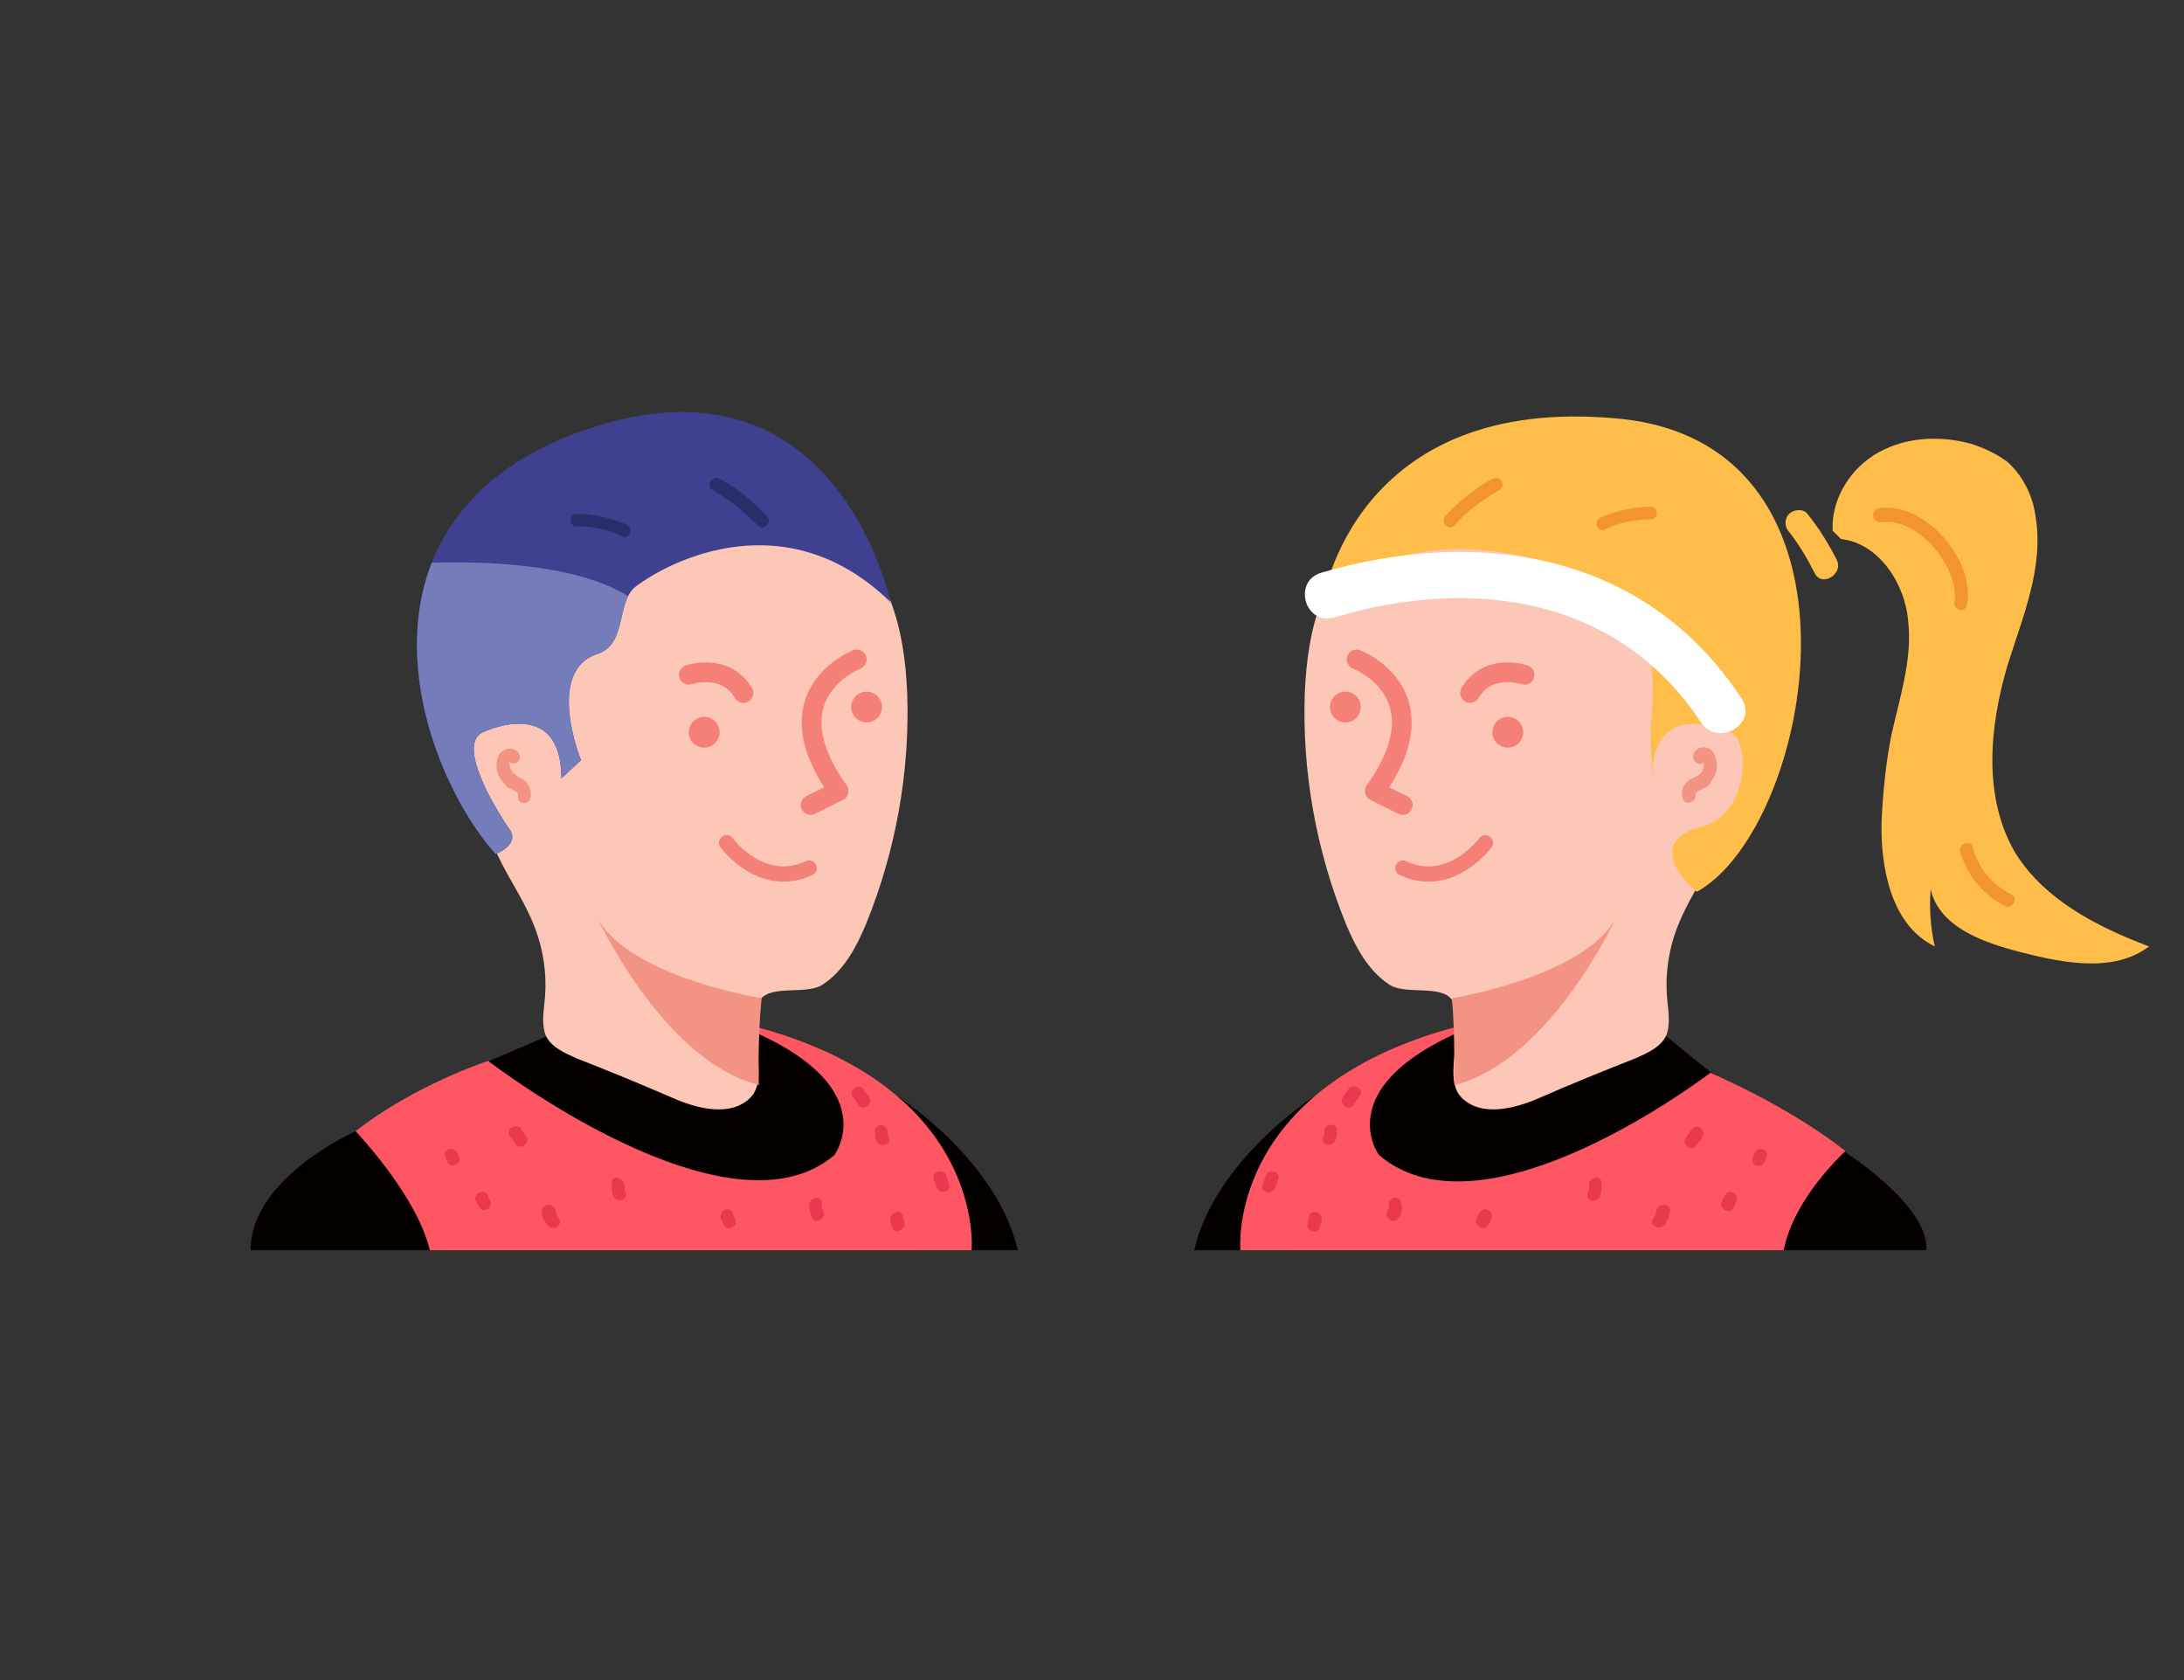 <?xml version="1.0" encoding="utf-8"?>
<!-- Generator: Adobe Illustrator 23.0.2, SVG Export Plug-In . SVG Version: 6.00 Build 0)  -->
<svg version="1.1" id="Layer_1" xmlns="http://www.w3.org/2000/svg" xmlns:xlink="http://www.w3.org/1999/xlink" x="0px" y="0px"
	 viewBox="0 0 156 120" style="enable-background:new 0 0 156 120;" xml:space="preserve">
<rect x="0" y="0" width="156" height="120" fill="#333333" stroke="none"/>
<style type="text/css">
	.st0{fill:#3F4190;}
	.st1{fill:#F9AC8F;}
	.st2{fill:#F48078;}
	.st3{fill:#FF5663;}
	.st4{fill:#040000;}
	.st5{fill:#EA394E;}
	.st6{fill:#FCC7B6;}
	.st7{fill:#F29383;}
	.st8{fill:none;stroke:#F48078;stroke-width:1.407;stroke-linecap:round;stroke-linejoin:round;stroke-miterlimit:10;}
	.st9{fill:none;stroke:#F48078;stroke-width:1.087;stroke-linecap:round;stroke-linejoin:round;stroke-miterlimit:10;}
	.st10{fill:#FFBE4A;}
	.st11{fill:#FFFFFF;}
	.st12{fill:#F2942F;}
	.st13{fill:#292E6B;}
	.st14{clip-path:url(#SVGID_2_);fill:#747DBA;}
</style>
<g>
	<g>
		<g>
			<path class="st0" d="M440,1001.3c-2.3-3.4-1.2-8.6,2.3-10.8c1.6-1,3.6-1.3,5.2-2.4c3.3-2.2,3.9-6.8,6.2-10.1
				c2.7-4,7.7-5.9,12.5-6.2c3.8-0.2,8.5,1.1,9.4,4.8c0.3,1.1,0.1,2.2,0.4,3.3c1.2,4.2,7.2,4.6,9.9,8c2,2.5,1.7,6.2,0.5,9.2
				c-0.7,1.8-1.7,3.7-1.2,5.7c0.3,1.2,1.1,2.1,1.4,3.3c0.9,3.1-2.2,6.2-5.3,6.6s-6.3-1.2-9.1-2.7c-2.8-1.5-5.8-3.2-9-3.1
				c-6.7,0.2-11.4,7.7-18.1,8c-1.3,0-2.6-0.2-3.5-1.2c-0.8-0.9-1-2.2-1.1-3.4c-0.3-3.1-0.2-6.2,0-9.4"/>
		</g>
		<g>
			<path class="st1" d="M455,1000.1c-0.5-1.3,0-2.8,0.8-3.9s2-1.9,3.1-2.7c2.3-1.6,5.1-3.2,7.7-2.1c1.3,0.5,2.2,1.7,3,2.8
				c2.6,3.8,4.4,8.1,6,12.5c0.5,1.3,1,2.7,0.9,4.1c-0.1,2.8-2.7,5.3-5.5,5.2c-0.8,0-1.5-0.2-2.3-0.2c-3.1-0.1-6.1,2.3-9.1,1.7
				c-2.2-0.4-3.9-2.3-4.7-4.4c-0.8-2.1-0.9-4.4-0.9-6.6c-0.1-2-0.1-4.1-0.2-6.1c-0.1-2.3-0.1-4.8,1.4-6.5"/>
		</g>
		<g>
			<g>
				<path class="st2" d="M462.6,1001.3c-0.5,1.5-0.8,3-1.1,4.5c-0.1,0.9-0.2,2,0.4,2.8c0.8,1,2.7,0.8,2.9-0.6c0.1-0.7-1-1-1.1-0.3
					c-0.8,0.2-1.2,0-1.1-0.6c0-0.2,0-0.5,0-0.7c0-0.6,0.2-1.2,0.3-1.8c0.2-1,0.5-2,0.8-3C464,1000.9,462.8,1000.6,462.6,1001.3
					L462.6,1001.3z"/>
			</g>
		</g>
		<g>
			<g>
				<path class="st2" d="M458.4,1004.6C458.4,1004.6,458.3,1004.6,458.4,1004.6C458.3,1004.8,458.5,1004.4,458.4,1004.6
					c0.1-0.2,0.3-0.2,0.4-0.3c-0.2,0-0.4,0-0.7,0c0.2,0.1,0.4,0.3,0.6,0.4c0-0.2,0-0.3,0.1-0.5c0.5-0.6-0.3-1.4-0.8-0.8
					c-0.4,0.5-0.5,1-0.4,1.6c0.1,0.2,0.3,0.4,0.6,0.4c0.4,0,0.9,0.1,1.2-0.3c0.2-0.3,0.2-0.7,0.1-1c-0.3-0.6-1.1-1-1.7-0.6
					C457.2,1004,457.8,1005,458.4,1004.6L458.4,1004.6z"/>
			</g>
		</g>
		<g>
			<g>
				<path class="st2" d="M468.8,1003C468.8,1002.9,468.8,1002.9,468.8,1003c0-0.4-0.1-0.7-0.2-1c-0.1,0.1-0.1,0.1-0.2,0
					c-0.7-0.2-1,0.9-0.3,1.1c0.5,0.2,1,0,1.3-0.3s0.2-0.9-0.3-1c-0.6-0.2-1.4,0.2-1.5,0.9C467.5,1003.4,468.6,1003.7,468.8,1003
					L468.8,1003z"/>
			</g>
		</g>
		<g>
			<g>
				<path class="st2" d="M464.3,1012.9c3.1,0.6,7.6,0.3,8-3.7c0.1-0.7-1.1-0.7-1.2,0c-0.2,3.2-4.2,3.1-6.5,2.6
					C463.9,1011.7,463.6,1012.8,464.3,1012.9L464.3,1012.9z"/>
			</g>
		</g>
	</g>
	<g>
		<g>
			<path class="st3" d="M502,1001.3c-2.3-3.4-1.2-8.6,2.3-10.8c1.6-1,3.6-1.3,5.2-2.4c3.3-2.2,3.9-6.8,6.2-10.1
				c2.7-4,7.7-5.9,12.5-6.2c3.8-0.2,8.5,1.1,9.4,4.8c0.3,1.1,0.1,2.2,0.4,3.3c1.2,4.2,7.2,4.6,9.9,8c2,2.5,1.7,6.2,0.5,9.2
				c-0.7,1.8-1.7,3.7-1.2,5.7c0.3,1.2,1.1,2.1,1.4,3.3c0.9,3.1-2.2,6.2-5.3,6.6c-3.2,0.4-6.3-1.2-9.1-2.7s-5.8-3.2-9-3.1
				c-6.7,0.2-11.4,7.7-18.1,8c-1.3,0-2.6-0.2-3.5-1.2c-0.8-0.9-1-2.2-1.1-3.4c-0.3-3.1-0.2-6.2,0-9.4"/>
		</g>
		<g>
			<path class="st1" d="M517,1000.1c-0.5-1.3,0-2.8,0.8-3.9s2-1.9,3.1-2.7c2.3-1.6,5.1-3.2,7.7-2.1c1.3,0.5,2.2,1.7,3,2.8
				c2.6,3.8,4.4,8.1,6,12.5c0.5,1.3,1,2.7,0.9,4.1c-0.1,2.8-2.7,5.3-5.5,5.2c-0.8,0-1.5-0.2-2.3-0.2c-3.1-0.1-6.1,2.3-9.1,1.7
				c-2.2-0.4-3.9-2.3-4.7-4.4c-0.8-2.1-0.9-4.4-0.9-6.6c-0.1-2-0.1-4.1-0.2-6.1c-0.1-2.3-0.1-4.8,1.4-6.5"/>
		</g>
		<g>
			<g>
				<path class="st2" d="M524.6,1001.3c-0.5,1.5-0.8,3-1.1,4.5c-0.1,0.9-0.2,2,0.4,2.8c0.8,1,2.7,0.8,2.9-0.6c0.1-0.7-1-1-1.1-0.3
					c-0.8,0.2-1.2,0-1.1-0.6c0-0.2,0-0.5,0-0.7c0-0.6,0.2-1.2,0.3-1.8c0.2-1,0.5-2,0.8-3C525.9,1000.9,524.8,1000.6,524.6,1001.3
					L524.6,1001.3z"/>
			</g>
		</g>
		<g>
			<g>
				<path class="st2" d="M520.4,1004.6C520.4,1004.6,520.3,1004.6,520.4,1004.6C520.3,1004.8,520.5,1004.4,520.4,1004.6
					c0.1-0.2,0.3-0.2,0.4-0.3c-0.2,0-0.4,0-0.7,0c0.2,0.1,0.4,0.3,0.6,0.4c0-0.2,0-0.3,0.1-0.5c0.5-0.6-0.3-1.4-0.8-0.8
					c-0.4,0.5-0.5,1-0.4,1.6c0.1,0.2,0.3,0.4,0.6,0.4c0.4,0,0.9,0.1,1.2-0.3c0.2-0.3,0.2-0.7,0.1-1c-0.3-0.6-1.1-1-1.7-0.6
					C519.2,1004,519.7,1005,520.4,1004.6L520.4,1004.6z"/>
			</g>
		</g>
		<g>
			<g>
				<path class="st2" d="M530.8,1003C530.8,1002.9,530.8,1002.9,530.8,1003c0-0.4-0.1-0.7-0.2-1c-0.1,0.1-0.1,0.1-0.2,0
					c-0.7-0.2-1,0.9-0.3,1.1c0.5,0.2,1,0,1.3-0.3s0.2-0.9-0.3-1c-0.6-0.2-1.4,0.2-1.5,0.9S530.6,1003.7,530.8,1003L530.8,1003z"/>
			</g>
		</g>
		<g>
			<g>
				<path class="st2" d="M526.3,1012.9c3.1,0.6,7.6,0.3,8-3.7c0.1-0.7-1.1-0.7-1.2,0c-0.2,3.2-4.2,3.1-6.5,2.6
					C525.9,1011.7,525.6,1012.8,526.3,1012.9L526.3,1012.9z"/>
			</g>
		</g>
	</g>
</g>
<g>
	<g>
		<g>
			<path class="st4" d="M93.9,78.3c0,0-7.1,4.5-8.6,11h6.9L93.9,78.3z"/>
			<path class="st4" d="M131.8,82.3c0,0,6,3.8,5.8,7h-11.4C126.3,89.3,128,82.2,131.8,82.3z"/>
			<g>
				<path class="st3" d="M127.4,89.3H88.6c0,0-1.2-12.8,18.2-16.6l15.3,3.9c0,0,5.5,2.3,9.7,5.6C131.8,82.3,128.2,85.4,127.4,89.3z"
					/>
				<path class="st4" d="M119,74l3.2,2.6c0,0-16.1,12.4-23.7,5.9c0,0-4.1-5.5,8.3-9.8"/>
				<g>
					<g>
						<g>
							<path class="st5" d="M120.8,80.7c-0.1,0.2-0.3,0.4-0.4,0.6c-0.3,0.5,0.5,1,0.8,0.5c0.1-0.2,0.3-0.4,0.4-0.6
								C121.9,80.6,121.1,80.2,120.8,80.7L120.8,80.7z"/>
						</g>
					</g>
					<g>
						<g>
							<path class="st5" d="M123.2,85.4c-0.1,0.1-0.1,0.2-0.2,0.4c-0.3,0.5,0.5,1,0.8,0.5c0.1-0.1,0.1-0.2,0.2-0.4
								C124.3,85.3,123.5,84.8,123.2,85.4L123.2,85.4z"/>
						</g>
					</g>
					<g>
						<g>
							<path class="st5" d="M118.3,86.5c0,0.2-0.1,0.4-0.2,0.5c-0.4,0.5,0.4,0.9,0.8,0.5c0.2-0.3,0.3-0.6,0.4-1
								C119.3,85.9,118.4,85.9,118.3,86.5L118.3,86.5z"/>
						</g>
					</g>
					<g>
						<g>
							<path class="st5" d="M113.5,84.7c0,0.2,0,0.3-0.1,0.5c-0.2,0.6,0.7,0.8,0.9,0.2c0.1-0.3,0.1-0.6,0.1-1
								C114.3,83.9,113.4,84.1,113.5,84.7L113.5,84.7z"/>
						</g>
					</g>
					<g>
						<g>
							<path class="st5" d="M105.7,86.6c-0.1,0.1-0.1,0.2-0.2,0.4c-0.3,0.5,0.5,1,0.8,0.5c0.1-0.1,0.1-0.2,0.2-0.4
								C106.8,86.5,106,86.1,105.7,86.6L105.7,86.6z"/>
						</g>
					</g>
					<g>
						<g>
							<path class="st5" d="M99.2,86c0,0.2,0,0.3-0.1,0.5c-0.3,0.5,0.5,1,0.8,0.5c0.2-0.3,0.3-0.6,0.2-1
								C100.1,85.4,99.2,85.4,99.2,86L99.2,86z"/>
						</g>
					</g>
					<g>
						<g>
							<path class="st5" d="M94.6,80.8c0,0.2,0,0.3-0.1,0.4c-0.2,0.6,0.7,0.8,0.9,0.2c0.1-0.2,0.1-0.4,0.1-0.7
								C95.5,80.2,94.6,80.2,94.6,80.8L94.6,80.8z"/>
						</g>
					</g>
					<g>
						<g>
							<path class="st5" d="M93.5,86.9c0,0.2-0.1,0.3-0.1,0.5c-0.1,0.6,0.8,0.8,0.9,0.2c0-0.2,0.1-0.3,0.1-0.5
								C94.5,86.6,93.6,86.3,93.5,86.9L93.5,86.9z"/>
						</g>
					</g>
					<g>
						<g>
							<path class="st5" d="M90.4,84c-0.1,0.2-0.1,0.4-0.2,0.6c-0.2,0.6,0.7,0.8,0.9,0.2c0.1-0.2,0.1-0.4,0.2-0.6
								C91.5,83.7,90.6,83.4,90.4,84L90.4,84z"/>
						</g>
					</g>
					<g>
						<g>
							<path class="st5" d="M96.3,77.8c-0.1,0.2-0.3,0.4-0.4,0.6c-0.3,0.5,0.5,1,0.8,0.5c0.1-0.2,0.3-0.4,0.4-0.6
								C97.5,77.8,96.7,77.3,96.3,77.8L96.3,77.8z"/>
						</g>
					</g>
					<g>
						<g>
							<path class="st5" d="M125.3,82.4c0,0.1-0.1,0.2-0.1,0.3c-0.2,0.6,0.7,0.8,0.9,0.2c0-0.1,0.1-0.2,0.1-0.3
								C126.4,82.1,125.5,81.8,125.3,82.4L125.3,82.4z"/>
						</g>
					</g>
				</g>
			</g>
		</g>
		<g>
			<g>
				<path class="st6" d="M111.6,32.2c3.9,1.8,8,3.8,10.2,7.5c2.1,3.3,3.7,6.9,3.7,10.8c0,3.2-1.5,6.9-2.7,9.8
					c-0.8,2-2.1,3.7-2.9,5.7c-0.7,1.7-1,3.6-0.8,5.5c0.1,0.9,0.2,1.8-0.1,2.5c-0.4,0.8-1.3,1.2-2.2,1.6c-2.3,0.9-4.5,1.8-6.8,2.8
					c-1.8,0.8-4.2,1.4-5.6,0c-1.5-1.5,0.5-5.3-0.7-7c-0.8-1.1-3.4-0.3-4.5-1.1c-1.5-1-2.4-2.7-3.1-4.4C94,60.7,93,55.1,93.2,49.5
					c0.1-2.3,0.4-4.5,1.2-6.6c1.3-3.3,3.7-6,6.6-8.2C104,32.4,105.6,31.4,111.6,32.2"/>
			</g>
			<path class="st7" d="M103.7,71.3c0,0,10-1.6,11.9-6.1c0,0-4.7,10.5-11.7,12.3C103.8,77.5,104,74.2,103.7,71.3z"/>
			<path class="st8" d="M96.9,47.1c0,0,6.3,2.4,1.3,9.4l2,1"/>
			<circle class="st2" cx="96.1" cy="50.5" r="1.1"/>
			<circle class="st2" cx="107.7" cy="52.3" r="1.1"/>
			<path class="st8" d="M108.9,48.2c0,0-2.6-0.9-3.9,1.3"/>
			<path class="st9" d="M106.1,60.2c0,0-2.5,3.4-5.9,1.8"/>
			<path class="st10" d="M123.6,52.3c0,0-5.6-2.7-5.6,3.3l-0.1-3.6c0,0,0.8-6.5-1.4-8.8c-2.2-2.3-14.6-7.5-22-0.3
				c0,0,2.2-14.8,21.1-13c19,1.8,13.9,29.2,5.6,33.8c0,0-4.3-3.5,0.5-4.7C124.8,58.2,125.1,53,123.6,52.3z"/>
			<g>
				<g>
					<path class="st10" d="M127.8,38c0.7,0.9,1.3,1.9,1.8,2.9c0.5,1.1,2.1,0.1,1.6-0.9c-0.6-1.2-1.3-2.3-2.1-3.3
						c-0.3-0.4-1-0.3-1.3,0C127.4,37.1,127.5,37.7,127.8,38L127.8,38z"/>
				</g>
			</g>
			<g>
				<g>
					<path class="st11" d="M95.3,44.1c9.7-2.9,20.2-1.6,26.2,7.5c1.2,1.8,4.1,0.1,2.9-1.7c-6.8-10.4-18.7-12.3-30-9
						C92.3,41.5,93.2,44.7,95.3,44.1L95.3,44.1z"/>
				</g>
			</g>
			<g>
				<g>
					<path class="st12" d="M103.9,37.5c0.9-1,2-1.8,3.2-2.5c0.5-0.3,0.1-1.1-0.5-0.8c-1.3,0.7-2.4,1.6-3.4,2.7
						C102.9,37.3,103.5,38,103.9,37.5L103.9,37.5z"/>
				</g>
			</g>
			<g>
				<g>
					<path class="st12" d="M114.7,37.8c1-0.5,2.1-0.7,3.2-0.7c0.6,0,0.6-0.9,0-0.9c-1.3,0-2.5,0.3-3.6,0.8
						C113.7,37.3,114.2,38.1,114.7,37.8L114.7,37.8z"/>
				</g>
			</g>
			<g>
				<g>
					<path class="st7" d="M121.8,54.3c-0.1,0-0.2,0-0.1,0.1c0,0.1,0,0.2,0,0.3c0,0.1-0.1,0.3-0.1,0.4c-0.2,0.3-0.6,0.4-0.9,0.6
						c-0.4,0.3-0.7,0.7-0.5,1.3c0.1,0.6,1,0.3,0.9-0.2c-0.1-0.2,0.6-0.5,0.8-0.6c0.2-0.1,0.3-0.3,0.4-0.5c0.3-0.4,0.4-0.9,0.3-1.4
						c-0.1-0.4-0.3-0.8-0.7-0.9c-0.4-0.1-0.8,0.1-0.9,0.4C120.7,54.4,121.5,54.9,121.8,54.3L121.8,54.3z"/>
				</g>
			</g>
			<g>
				<path class="st10" d="M130.9,37.9c-0.1-2.3,1.3-4.5,3.3-5.6s4.4-1.2,6.6-0.6c0.9,0.3,1.8,0.7,2.6,1.3c1.1,1,1.8,2.4,2,3.9
					c0.6,3.6-0.9,7.1-2,10.6c-1.3,4.4-1.8,9.5,0.6,13.5c2.1,3.3,5.8,5.2,9.5,6.6c-2.5,1.9-6.1,1.2-9.2,0.4c-2.7-0.7-5.8-1.8-6.4-4.5
					c-0.1,1.4,0,2.8,0.3,4.1c-3.1-1.5-3.9-5.6-3.8-9c0.1-2,0.3-4.1,0.7-6.1c0.6-2.7,1.5-5.4,1.2-8.1c-0.2-2.7-2.1-5.6-4.8-5.9"/>
			</g>
			<g>
				<g>
					<path class="st12" d="M134.4,37.3c2.6-0.4,5.6,3.3,5.2,5.7c-0.1,0.6,0.8,0.8,0.9,0.2c0.6-3.2-3-7.4-6.3-6.9
						C133.5,36.5,133.8,37.4,134.4,37.3L134.4,37.3z"/>
				</g>
			</g>
			<g>
				<g>
					<path class="st12" d="M140,60.8c0.5,1.7,1.6,3.1,3.2,3.9c0.5,0.3,1-0.5,0.5-0.8c-1.4-0.7-2.4-1.9-2.8-3.4
						C140.8,60,139.9,60.2,140,60.8L140,60.8z"/>
				</g>
			</g>
		</g>
	</g>
	<g>
		<g>
			<path class="st4" d="M64.1,78.3c0,0,7.1,4.5,8.6,11h-6.9L64.1,78.3z"/>
			<path class="st4" d="M25.4,80.8c0,0-7.5,3.3-7.5,8.5h13.8C31.7,89.3,29.3,80.8,25.4,80.8z"/>
			<g>
				<path class="st3" d="M30.7,89.3h38.7c0,0,1.2-12.8-18.2-16.6l-16.4,3.1c0,0-5.2,1.7-9.4,5C25.4,80.8,29.8,85.4,30.7,89.3z"/>
				<path class="st4" d="M39.1,74l-4.2,1.8c0,0,17.1,13.2,24.7,6.7c0,0,4.1-5.5-8.3-9.8"/>
				<g>
					<g>
						<g>
							<path class="st5" d="M36.4,81.1c0.1,0.2,0.3,0.4,0.4,0.6c0.3,0.5,1.1,0,0.8-0.5c-0.1-0.2-0.3-0.4-0.4-0.6
								C36.9,80.2,36.1,80.6,36.4,81.1L36.4,81.1z"/>
						</g>
					</g>
					<g>
						<g>
							<path class="st5" d="M34,85.8c0.1,0.1,0.1,0.2,0.2,0.4c0.3,0.5,1.1,0.1,0.8-0.5c-0.1-0.1-0.1-0.2-0.2-0.4
								C34.5,84.9,33.7,85.3,34,85.8L34,85.8z"/>
						</g>
					</g>
					<g>
						<g>
							<path class="st5" d="M38.7,86.5c0,0.4,0.1,0.7,0.4,1c0.4,0.5,1.2,0,0.8-0.5c-0.1-0.2-0.2-0.3-0.2-0.5
								C39.6,85.9,38.7,85.9,38.7,86.5L38.7,86.5z"/>
						</g>
					</g>
					<g>
						<g>
							<path class="st5" d="M43.7,84.4c0,0.4,0,0.7,0.1,1c0.2,0.6,1.1,0.3,0.9-0.2c-0.1-0.2-0.1-0.3-0.1-0.5
								C44.6,84.1,43.7,83.9,43.7,84.4L43.7,84.4z"/>
						</g>
					</g>
					<g>
						<g>
							<path class="st5" d="M51.5,87.1c0.1,0.1,0.1,0.2,0.2,0.4c0.3,0.5,1.1,0.1,0.8-0.5c-0.1-0.1-0.1-0.2-0.2-0.4
								C52.1,86.1,51.3,86.5,51.5,87.1L51.5,87.1z"/>
						</g>
					</g>
					<g>
						<g>
							<path class="st5" d="M57.8,86c0,0.4,0.1,0.7,0.2,1c0.3,0.5,1.1,0,0.8-0.5c-0.1-0.2-0.1-0.3-0.1-0.5
								C58.8,85.4,57.9,85.4,57.8,86L57.8,86z"/>
						</g>
					</g>
					<g>
						<g>
							<path class="st5" d="M62.5,80.8c0,0.2,0,0.5,0.1,0.7c0.2,0.5,1.1,0.3,0.9-0.2c-0.1-0.2-0.1-0.3-0.1-0.4
								C63.4,80.2,62.5,80.2,62.5,80.8L62.5,80.8z"/>
						</g>
					</g>
					<g>
						<g>
							<path class="st5" d="M63.6,87.1c0,0.2,0.1,0.3,0.1,0.5c0.1,0.6,1,0.3,0.9-0.2c0-0.2-0.1-0.3-0.1-0.5
								C64.4,86.3,63.5,86.6,63.6,87.1L63.6,87.1z"/>
						</g>
					</g>
					<g>
						<g>
							<path class="st5" d="M66.7,84.2c0.1,0.2,0.1,0.4,0.2,0.6c0.2,0.6,1.1,0.3,0.9-0.2c-0.1-0.2-0.1-0.4-0.2-0.6
								C67.4,83.4,66.5,83.7,66.7,84.2L66.7,84.2z"/>
						</g>
					</g>
					<g>
						<g>
							<path class="st5" d="M60.9,78.3c0.1,0.2,0.3,0.4,0.4,0.6c0.3,0.5,1.1,0,0.8-0.5c-0.1-0.2-0.3-0.4-0.4-0.6
								C61.4,77.3,60.6,77.8,60.9,78.3L60.9,78.3z"/>
						</g>
					</g>
					<g>
						<g>
							<path class="st5" d="M31.8,82.6c0,0.1,0.1,0.2,0.1,0.3c0.2,0.6,1.1,0.3,0.9-0.2c0-0.1-0.1-0.2-0.1-0.3
								C32.5,81.8,31.6,82.1,31.8,82.6L31.8,82.6z"/>
						</g>
					</g>
				</g>
			</g>
		</g>
		<g>
			<g>
				<path class="st6" d="M46.4,32.2c-3.9,1.8-8,3.8-10.2,7.5c-2.1,3.3-3.7,6.9-3.7,10.8c0,3.2,1.5,6.9,2.7,9.8
					c0.8,2,2.1,3.7,2.9,5.7c0.7,1.7,1,3.6,0.8,5.5c-0.1,0.9-0.2,1.8,0.1,2.5c0.4,0.8,1.3,1.2,2.2,1.6c2.3,0.9,4.5,1.8,6.8,2.8
					c1.8,0.8,4.2,1.4,5.6,0c1.5-1.5-0.5-5.3,0.7-7c0.8-1.1,3.4-0.3,4.5-1.1c1.5-1,2.4-2.7,3.1-4.4c2.1-5.2,3.1-10.8,2.9-16.4
					c-0.1-2.3-0.4-4.5-1.2-6.6c-1.3-3.3-3.7-6-6.6-8.2C54.1,32.4,52.4,31.4,46.4,32.2"/>
			</g>
			<path class="st7" d="M54.4,71.3c0,0-10-1.6-11.9-6.1c0,0,4.7,10.5,11.7,12.3C54.2,77.5,54.1,74.2,54.4,71.3z"/>
			<path class="st8" d="M61.2,47.1c0,0-6.3,2.4-1.3,9.4l-2,1"/>
			<circle class="st2" cx="61.9" cy="50.5" r="1.1"/>
			<circle class="st2" cx="50.3" cy="52.3" r="1.1"/>
			<path class="st8" d="M49.2,48.2c0,0,2.6-0.9,3.9,1.3"/>
			<path class="st9" d="M51.9,60.2c0,0,2.5,3.4,5.9,1.8"/>
			<path class="st0" d="M34.5,52.3c0,0,5.6-2.7,5.6,3.3l1.4-1.3c0,0-2.6-6.4,1.2-7.6c2.1-0.7,1.3-3.7,2.7-4.8
				c2.5-1.9,10.8-6.1,18.2,1.1c0,0-3.8-18.5-21.8-12.3c-17.6,6.1-12.3,23.6-6.4,30.3c0,0,1.9-0.7,0.9-1.9
				C34.5,56.4,32.9,53,34.5,52.3z"/>
			<g>
				<g>
					<path class="st13" d="M54.8,36.9c-1-1.1-2.1-2-3.4-2.7c-0.5-0.3-1,0.5-0.5,0.8c1.2,0.7,2.2,1.5,3.2,2.5
						C54.5,38,55.2,37.3,54.8,36.9L54.8,36.9z"/>
				</g>
			</g>
			<g>
				<g>
					<path class="st13" d="M44.8,37.5c-1.1-0.5-2.4-0.8-3.6-0.8c-0.6,0-0.6,0.9,0,0.9c1.1,0,2.2,0.2,3.2,0.7
						C44.9,38.6,45.3,37.8,44.8,37.5L44.8,37.5z"/>
				</g>
			</g>
			<g>
				<g>
					<path class="st7" d="M37.1,53.9c-0.1-0.3-0.5-0.5-0.9-0.4c-0.4,0.1-0.7,0.5-0.7,0.9c-0.1,0.4,0,0.9,0.3,1.3
						c0.1,0.2,0.3,0.3,0.4,0.5c0.2,0.1,0.9,0.4,0.8,0.6c-0.1,0.6,0.7,0.8,0.9,0.2c0.1-0.5-0.1-1-0.5-1.3c-0.3-0.2-0.6-0.3-0.8-0.6
						c-0.1-0.1-0.2-0.3-0.2-0.5c0-0.1,0-0.1,0-0.2c0.1-0.2,0.1-0.2-0.1-0.2C36.5,54.9,37.3,54.4,37.1,53.9L37.1,53.9z"/>
				</g>
			</g>
			<g>
				<defs>
					<path id="SVGID_1_" d="M34.5,52.3c0,0,5.6-2.7,5.6,3.3l1.4-1.3c0,0-2.6-6.4,1.2-7.6c2.1-0.7,1.3-3.7,2.7-4.8
						c2.5-1.9,10.8-6.1,18.2,1.1c0,0-3.8-18.5-21.8-12.3c-17.6,6.1-12.3,23.6-6.4,30.3c0,0,1.9-0.7,0.9-1.9
						C34.5,56.4,32.9,53,34.5,52.3z"/>
				</defs>
				<clipPath id="SVGID_2_">
					<use xlink:href="#SVGID_1_"  style="overflow:visible;"/>
				</clipPath>
				<path class="st14" d="M28.7,40.3c0,0,12.6-1.1,17.1,3L43.3,58l-7,7.2c0,0-8-3.8-8.2-4.3C27.9,60.4,28.7,40.3,28.7,40.3z"/>
			</g>
		</g>
	</g>
</g>
</svg>
